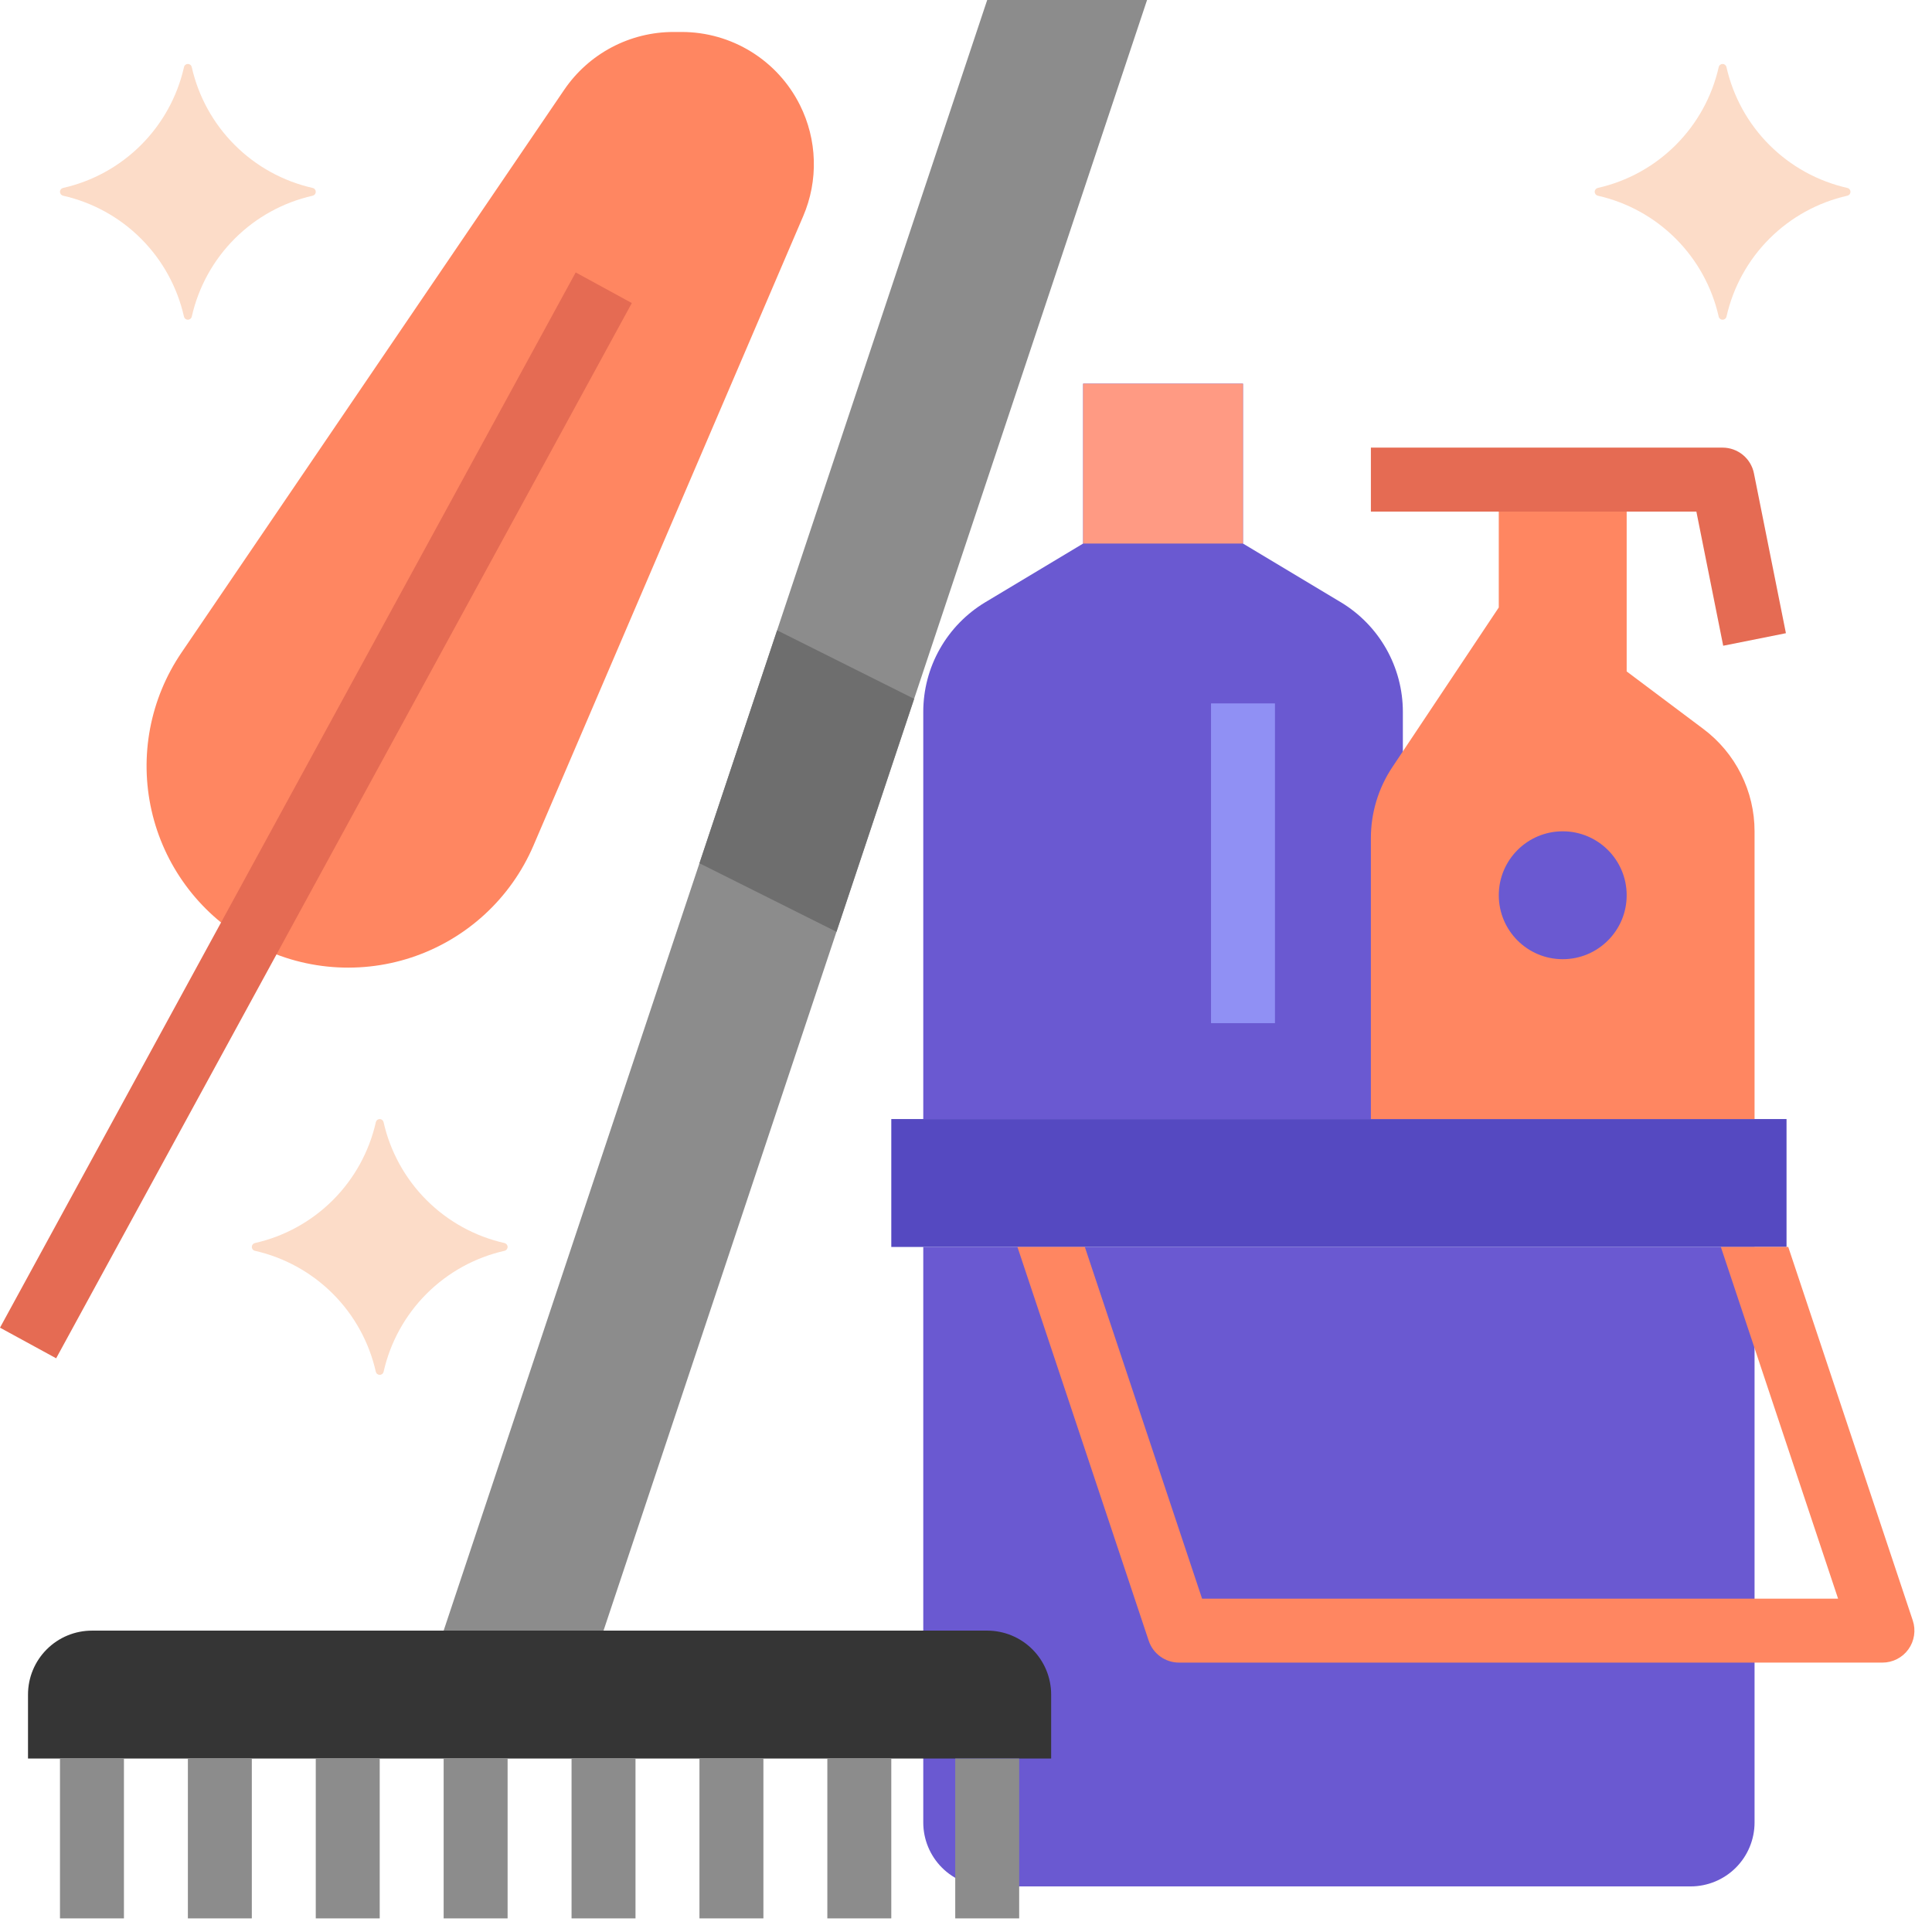 <svg width="109" height="109" viewBox="0 0 109 109" fill="none" xmlns="http://www.w3.org/2000/svg">
<path d="M50.285 63.135H100.793V70.351H50.285V63.135Z" fill="#5549C1"/>
<path d="M52.089 70.351V102.82C52.089 103.777 52.469 104.695 53.145 105.371C53.822 106.048 54.74 106.428 55.697 106.428H95.382C96.338 106.428 97.256 106.048 97.933 105.371C98.609 104.695 98.989 103.777 98.989 102.82V70.351H52.089Z" fill="#6A59D1"/>
<path d="M75.644 33.975L70.127 30.666V21.646H61.108V30.666L55.592 33.975C54.524 34.617 53.639 35.523 53.025 36.608C52.411 37.692 52.089 38.917 52.089 40.163V63.135H79.147V40.163C79.147 38.917 78.824 37.692 78.21 36.608C77.596 35.523 76.712 34.617 75.644 33.975Z" fill="#6A59D1"/>
<path d="M61.108 21.646H70.128V30.666H61.108V21.646Z" fill="#FF9A83"/>
<path d="M96.103 41.128L91.774 37.881V27.058H84.558V34.273L78.555 43.279C77.764 44.464 77.343 45.857 77.343 47.281V63.135H98.989V46.901C98.989 45.78 98.728 44.676 98.227 43.674C97.727 42.672 96.999 41.8 96.103 41.128Z" fill="#FF8661"/>
<path d="M97.22 36.431L95.706 28.862H77.343V25.254H97.185C97.602 25.254 98.006 25.399 98.329 25.663C98.651 25.927 98.872 26.295 98.954 26.704L100.758 35.724L97.22 36.431Z" fill="#E56B53"/>
<path d="M88.166 54.116C90.159 54.116 91.774 52.501 91.774 50.508C91.774 48.516 90.159 46.901 88.166 46.901C86.174 46.901 84.559 48.516 84.559 50.508C84.559 52.501 86.174 54.116 88.166 54.116Z" fill="#6A59D1"/>
<path d="M68.323 39.685H71.931V57.724H68.323V39.685Z" fill="#9090F4"/>
<path d="M55.696 0L25.03 91.997H34.05L64.715 0H55.696Z" fill="#8C8C8C"/>
<path d="M1.58 95.605V99.213H59.304V95.605C59.304 94.648 58.924 93.73 58.247 93.054C57.571 92.377 56.653 91.997 55.696 91.997H5.188C4.231 91.997 3.313 92.377 2.637 93.054C1.96 93.73 1.58 94.648 1.58 95.605Z" fill="#353535"/>
<path d="M3.384 99.213H6.992V108.232H3.384V99.213Z" fill="#8C8C8C"/>
<path d="M10.6 99.213H14.207V108.232H10.6V99.213Z" fill="#8C8C8C"/>
<path d="M17.815 99.213H21.423V108.232H17.815V99.213Z" fill="#8C8C8C"/>
<path d="M25.03 99.213H28.638V108.232H25.03V99.213Z" fill="#8C8C8C"/>
<path d="M32.246 99.213H35.854V108.232H32.246V99.213Z" fill="#8C8C8C"/>
<path d="M39.462 99.213H43.07V108.232H39.462V99.213Z" fill="#8C8C8C"/>
<path d="M46.677 99.213H50.285V108.232H46.677V99.213Z" fill="#8C8C8C"/>
<path d="M37.996 1.804H38.46C39.845 1.804 41.203 2.189 42.381 2.918C43.559 3.646 44.511 4.687 45.13 5.926C45.615 6.895 45.882 7.958 45.914 9.042C45.946 10.125 45.741 11.202 45.314 12.198L30.1 47.698C29.465 49.179 28.523 50.509 27.335 51.599C26.148 52.688 24.742 53.513 23.211 54.019C21.681 54.524 20.06 54.698 18.457 54.53C16.854 54.362 15.305 53.855 13.913 53.042H13.913C12.566 52.257 11.394 51.202 10.472 49.944C9.549 48.686 8.895 47.252 8.551 45.73C8.206 44.209 8.178 42.633 8.468 41.1C8.759 39.567 9.361 38.111 10.238 36.821L31.83 5.068C32.514 4.062 33.433 3.239 34.508 2.67C35.583 2.101 36.781 1.804 37.996 1.804Z" fill="#FF8661"/>
<path d="M0 74.905L32.48 15.37L35.647 17.098L3.168 76.633L0 74.905Z" fill="#E56B53"/>
<path d="M53.893 99.213H57.5V108.232H53.893V99.213Z" fill="#8C8C8C"/>
<path d="M97.185 3.608C97.134 3.608 97.085 3.626 97.045 3.658C97.005 3.69 96.977 3.735 96.967 3.785C96.59 5.45 95.75 6.974 94.543 8.18C93.336 9.387 91.812 10.227 90.147 10.603C90.097 10.614 90.052 10.641 90.02 10.681C89.988 10.721 89.97 10.77 89.97 10.821V10.823C89.97 10.874 89.988 10.924 90.02 10.964C90.052 11.003 90.097 11.031 90.147 11.042C91.812 11.418 93.336 12.258 94.542 13.465C95.749 14.672 96.589 16.197 96.965 17.862C96.975 17.912 97.003 17.956 97.043 17.989C97.083 18.021 97.132 18.038 97.183 18.039H97.187C97.238 18.038 97.288 18.021 97.328 17.989C97.367 17.956 97.395 17.912 97.406 17.862C97.781 16.197 98.621 14.672 99.828 13.465C101.035 12.258 102.559 11.418 104.224 11.042C104.274 11.031 104.318 11.003 104.351 10.964C104.383 10.924 104.4 10.874 104.401 10.823V10.821C104.4 10.77 104.383 10.721 104.351 10.681C104.318 10.641 104.274 10.614 104.224 10.603C102.559 10.227 101.034 9.387 99.827 8.18C98.62 6.974 97.78 5.45 97.404 3.785C97.393 3.735 97.365 3.69 97.326 3.658C97.286 3.626 97.236 3.608 97.185 3.608Z" fill="#FCDCC8"/>
<path d="M10.599 3.608C10.548 3.608 10.498 3.626 10.459 3.658C10.419 3.69 10.391 3.735 10.381 3.785C10.004 5.45 9.164 6.974 7.957 8.18C6.75 9.387 5.226 10.227 3.561 10.603C3.511 10.614 3.466 10.641 3.434 10.681C3.402 10.721 3.384 10.77 3.384 10.821V10.823C3.384 10.874 3.402 10.924 3.434 10.964C3.466 11.003 3.511 11.031 3.561 11.042C5.226 11.418 6.75 12.258 7.956 13.465C9.163 14.672 10.003 16.197 10.379 17.862C10.39 17.912 10.417 17.956 10.457 17.989C10.497 18.021 10.546 18.038 10.597 18.039H10.601C10.652 18.038 10.702 18.021 10.742 17.989C10.781 17.956 10.809 17.912 10.82 17.862C11.195 16.197 12.035 14.672 13.242 13.465C14.449 12.258 15.973 11.418 17.638 11.042C17.688 11.031 17.733 11.003 17.765 10.964C17.797 10.924 17.814 10.874 17.815 10.823V10.821C17.814 10.77 17.797 10.721 17.765 10.681C17.733 10.641 17.688 10.614 17.638 10.603C15.973 10.227 14.448 9.387 13.242 8.18C12.034 6.974 11.194 5.45 10.818 3.785C10.807 3.735 10.78 3.69 10.74 3.658C10.7 3.626 10.65 3.608 10.599 3.608Z" fill="#FCDCC8"/>
<path d="M21.422 63.135C21.371 63.136 21.322 63.153 21.282 63.185C21.242 63.218 21.215 63.262 21.204 63.312C20.828 64.977 19.987 66.501 18.78 67.708C17.573 68.915 16.049 69.754 14.384 70.13C14.334 70.141 14.289 70.169 14.257 70.208C14.225 70.248 14.207 70.298 14.207 70.349V70.351C14.207 70.402 14.225 70.451 14.257 70.491C14.289 70.531 14.334 70.559 14.384 70.569C16.049 70.946 17.573 71.786 18.78 72.993C19.986 74.2 20.826 75.724 21.202 77.389C21.213 77.439 21.24 77.484 21.28 77.516C21.32 77.548 21.369 77.566 21.421 77.566H21.424C21.476 77.566 21.525 77.548 21.565 77.516C21.605 77.484 21.632 77.439 21.643 77.389C22.019 75.724 22.859 74.2 24.065 72.993C25.272 71.786 26.796 70.946 28.461 70.569C28.511 70.559 28.556 70.531 28.588 70.491C28.62 70.451 28.638 70.402 28.638 70.351V70.349C28.638 70.298 28.62 70.248 28.588 70.208C28.556 70.169 28.511 70.141 28.461 70.13C26.796 69.754 25.272 68.915 24.065 67.708C22.858 66.501 22.017 64.977 21.641 63.312C21.63 63.262 21.603 63.218 21.563 63.185C21.523 63.153 21.474 63.136 21.422 63.135Z" fill="#FCDCC8"/>
<path d="M107.916 91.427L100.89 70.351H97.087L103.701 90.193H67.819L61.205 70.351H57.402L64.808 92.568C64.928 92.927 65.157 93.239 65.465 93.46C65.772 93.682 66.141 93.801 66.519 93.801H106.204C106.49 93.801 106.772 93.733 107.026 93.603C107.281 93.473 107.5 93.284 107.668 93.052C107.835 92.82 107.944 92.552 107.987 92.269C108.031 91.987 108.006 91.698 107.916 91.427Z" fill="#FF8661"/>
<path d="M47.193 52.57L51.574 39.427L43.843 35.562L39.462 48.704L47.193 52.57Z" fill="#6E6E6E"/>
</svg>

